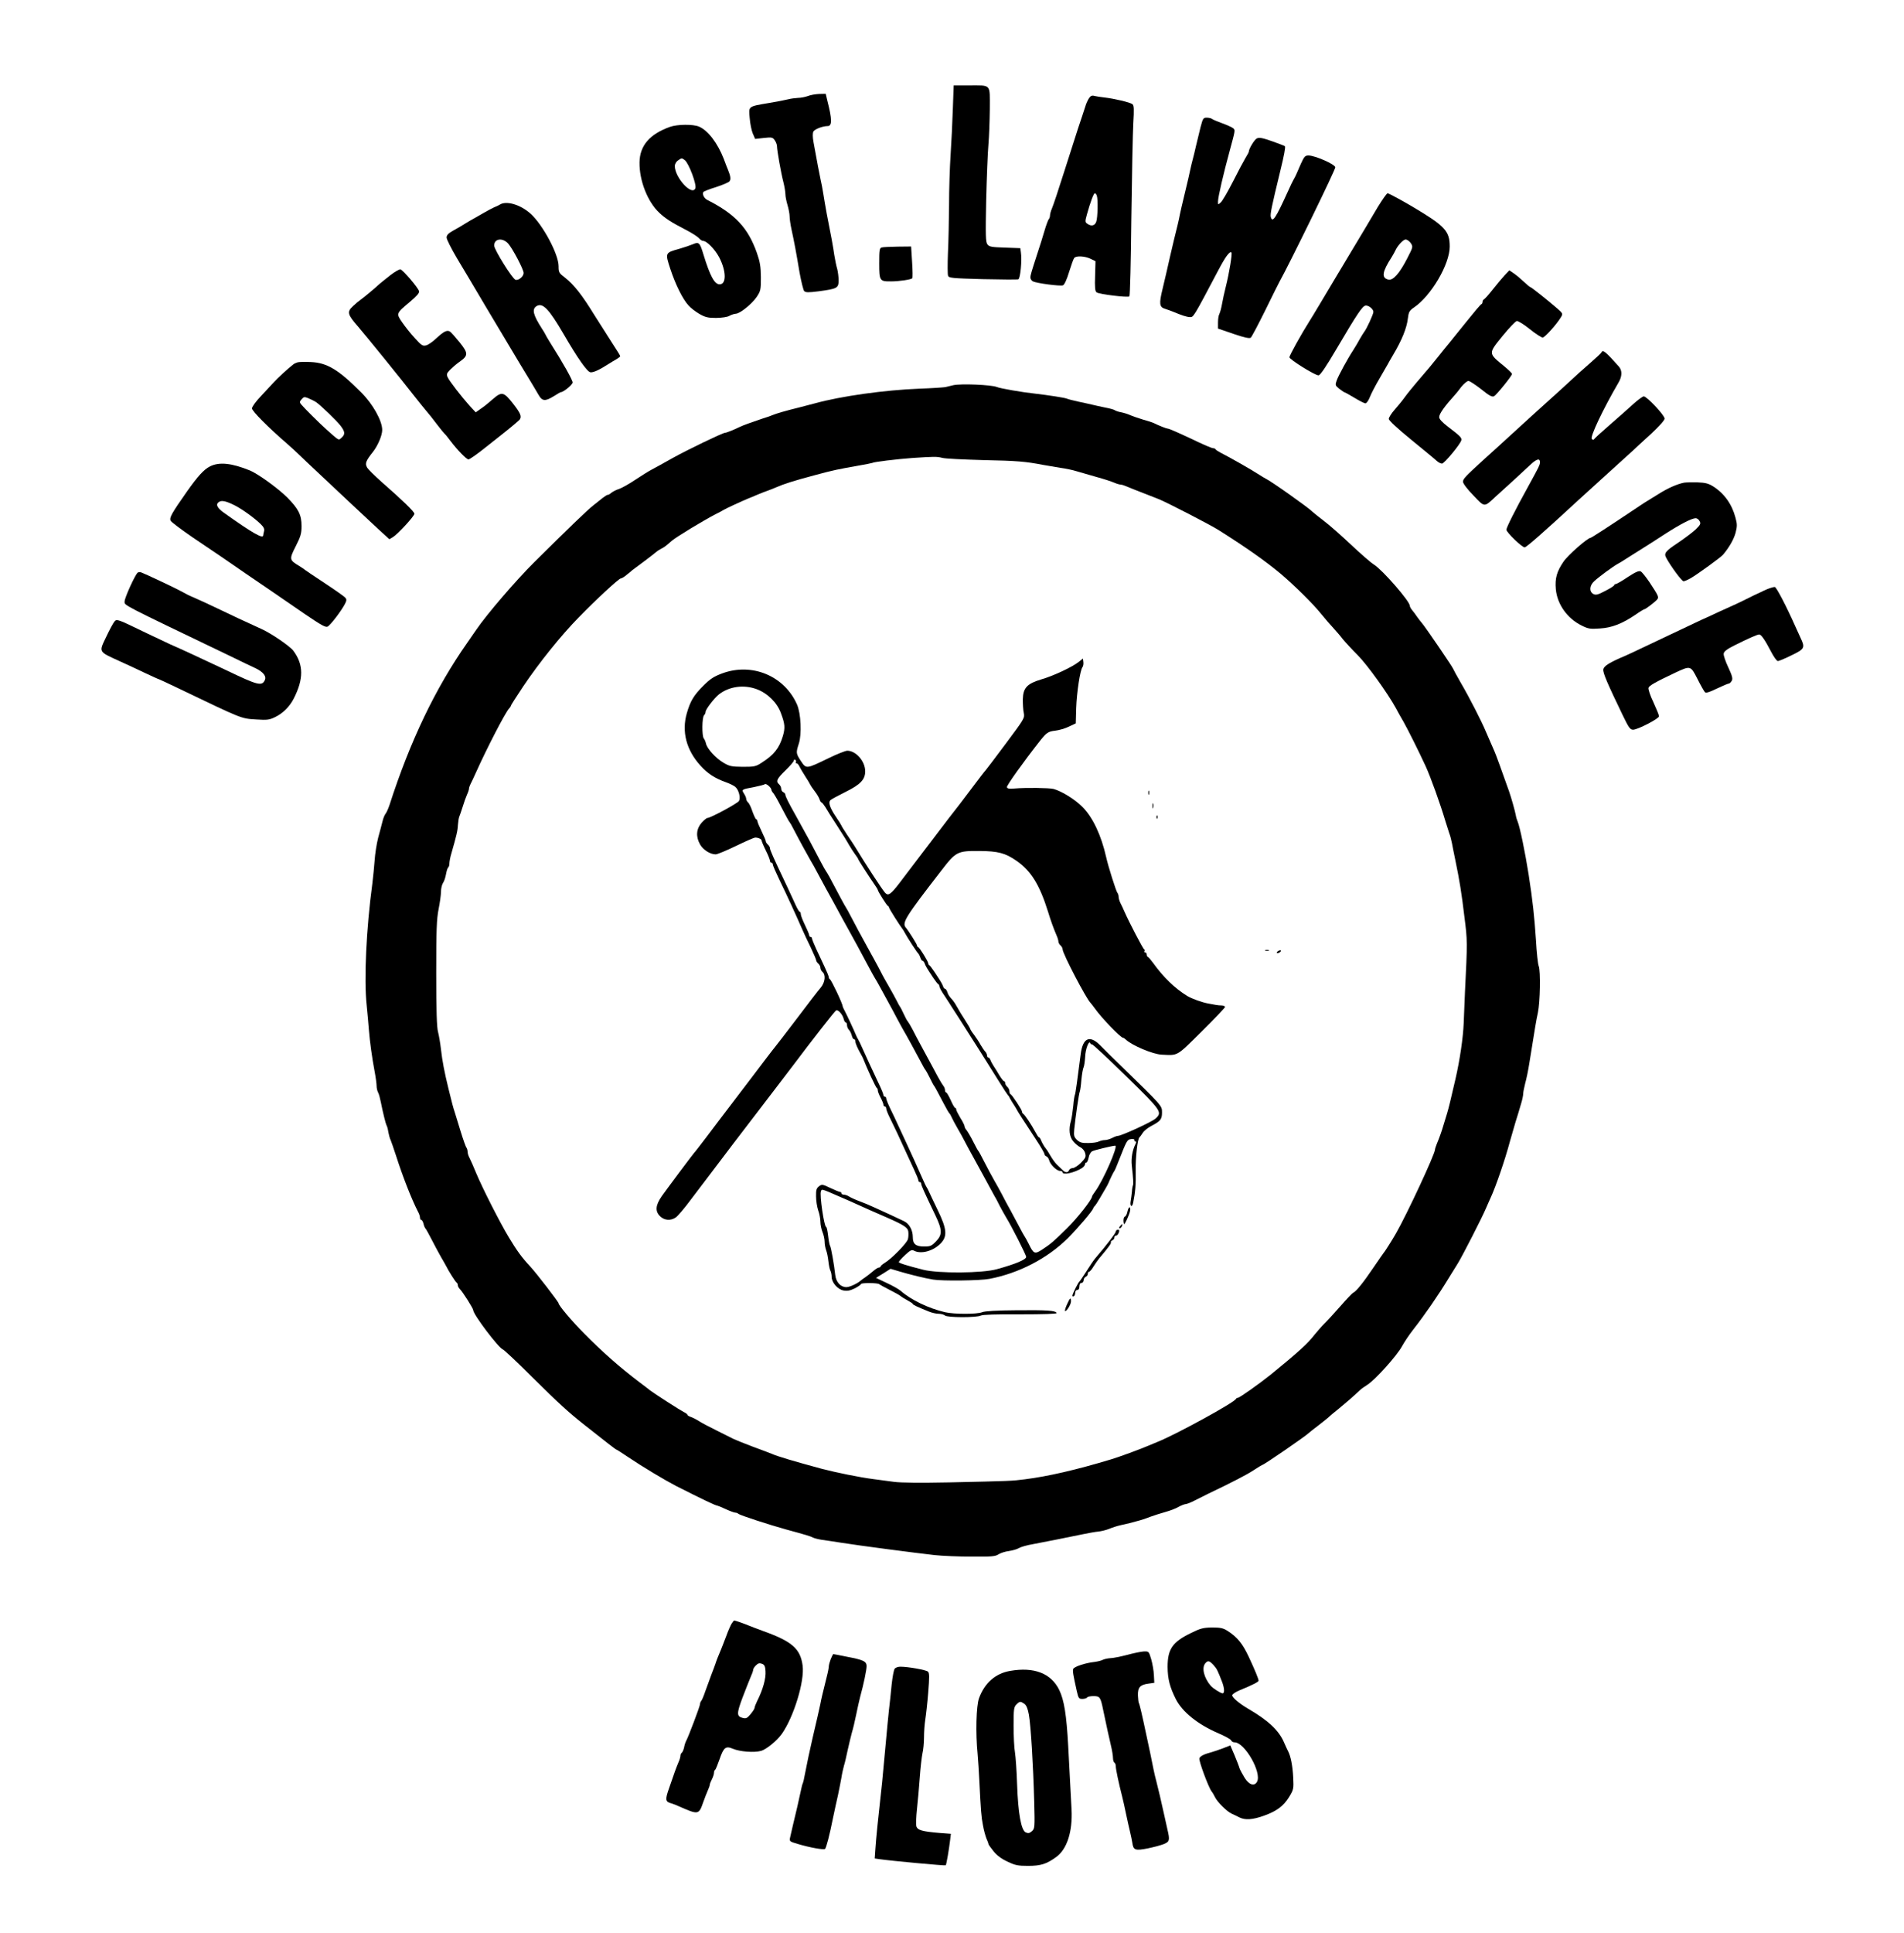 <?xml version="1.0" standalone="no"?>
<!DOCTYPE svg PUBLIC "-//W3C//DTD SVG 20010904//EN"
 "http://www.w3.org/TR/2001/REC-SVG-20010904/DTD/svg10.dtd">
<svg version="1.0" xmlns="http://www.w3.org/2000/svg"
 width="1360pt" height="1380pt" viewBox="0 0 1360 1380"
 preserveAspectRatio="xMidYMid meet">

<g transform="translate(0,1380) scale(0.1,-0.1)"
fill="#000000" stroke="none">
<path d="M6806 13023 c-3 -93 -10 -240 -16 -328 -6 -88 -11 -250 -11 -360 -1
-110 -4 -264 -8 -343 -3 -79 -3 -151 1 -161 6 -16 29 -18 247 -24 133 -3 248
-4 255 -1 14 5 27 136 18 193 l-4 29 -110 4 c-95 3 -112 6 -125 23 -13 17 -14
61 -9 315 4 162 11 340 16 395 5 55 9 170 10 256 0 184 14 169 -151 169 l-107
0 -6 -167z"/>
<path d="M5770 13114 c-19 -7 -51 -13 -70 -13 -19 -1 -51 -5 -70 -10 -19 -5
-80 -17 -135 -26 -154 -26 -148 -22 -140 -108 3 -39 13 -89 22 -110 l17 -39
62 7 c57 6 63 5 78 -17 9 -12 16 -32 16 -43 0 -28 28 -188 46 -257 8 -32 14
-70 14 -85 0 -16 7 -50 15 -77 8 -27 15 -63 15 -80 0 -17 6 -60 14 -96 18 -83
32 -155 57 -305 12 -66 27 -126 33 -133 11 -11 30 -11 102 -2 135 18 144 23
144 79 0 25 -5 62 -10 81 -6 19 -15 64 -21 100 -9 63 -20 124 -54 295 -8 44
-19 107 -24 140 -5 33 -14 80 -20 105 -9 42 -23 115 -50 264 -7 38 -7 65 -1
77 10 17 66 39 102 39 32 0 32 48 -3 183 l-11 47 -47 -1 c-25 -1 -62 -7 -81
-15z"/>
<path d="M7778 13098 c-9 -14 -21 -40 -26 -59 -6 -19 -15 -47 -21 -64 -12 -34
-28 -82 -131 -405 -39 -124 -78 -240 -86 -258 -8 -18 -14 -41 -14 -50 0 -10
-4 -22 -9 -27 -5 -6 -19 -44 -31 -85 -12 -41 -33 -109 -47 -150 -49 -151 -53
-165 -53 -182 0 -10 8 -21 18 -27 25 -13 196 -36 215 -28 10 4 27 41 43 94 15
48 31 94 37 101 13 17 76 14 117 -6 l35 -17 -3 -106 c-3 -79 0 -108 10 -116
17 -14 225 -39 235 -29 5 4 11 256 14 559 4 304 10 608 14 677 6 102 5 127 -6
136 -16 13 -130 40 -201 48 -27 3 -59 8 -71 11 -18 5 -28 0 -39 -17z m56 -694
c10 -25 7 -160 -4 -188 -10 -28 -36 -34 -64 -13 -16 11 -16 16 -2 67 24 87 48
150 56 150 4 0 11 -7 14 -16z"/>
<path d="M8576 12895 c-9 -36 -23 -95 -32 -132 -8 -38 -20 -84 -25 -103 -5
-19 -14 -55 -19 -80 -5 -25 -16 -72 -24 -105 -29 -119 -48 -201 -55 -240 -5
-22 -13 -58 -19 -80 -6 -22 -25 -103 -43 -180 -17 -77 -42 -184 -55 -238 -26
-106 -23 -130 18 -142 13 -4 37 -13 53 -19 67 -28 101 -39 124 -40 26 -1 24
-5 203 334 51 97 82 139 94 127 7 -7 -15 -144 -41 -247 -9 -36 -21 -89 -26
-119 -5 -29 -14 -62 -19 -72 -6 -10 -10 -37 -10 -62 l0 -43 111 -38 c79 -27
114 -34 123 -27 7 6 54 95 105 198 51 104 96 195 101 203 69 123 401 802 398
816 -4 22 -144 83 -191 84 -25 0 -31 -7 -54 -57 -14 -32 -29 -67 -34 -78 -5
-11 -13 -27 -18 -35 -5 -8 -24 -46 -41 -85 -88 -194 -111 -229 -123 -184 -5
20 6 74 68 329 27 109 38 170 33 176 -3 3 -45 19 -93 36 -72 25 -91 28 -109
19 -18 -11 -56 -74 -56 -94 0 -4 -11 -24 -24 -45 -12 -20 -53 -96 -89 -168
-36 -71 -75 -138 -87 -149 -20 -18 -20 -18 -20 6 0 32 39 200 84 364 39 144
40 146 25 159 -8 7 -43 23 -79 36 -36 13 -69 27 -74 32 -6 4 -22 8 -37 8 -24
0 -27 -5 -43 -65z"/>
<path d="M4785 12894 c-145 -52 -215 -134 -217 -253 -2 -131 58 -282 141 -360
44 -41 85 -68 188 -121 43 -22 85 -49 95 -60 9 -11 22 -20 30 -20 26 0 84 -59
115 -117 51 -98 53 -193 3 -193 -36 0 -68 58 -116 215 -25 83 -32 90 -75 71
-19 -8 -61 -22 -95 -32 -104 -29 -104 -28 -66 -144 37 -112 87 -213 129 -260
15 -18 51 -45 78 -61 42 -24 61 -29 120 -29 42 1 80 6 95 15 14 8 34 14 45 15
30 0 115 69 150 120 28 42 30 51 30 140 -1 78 -6 109 -29 175 -63 178 -154
276 -353 377 -24 12 -38 41 -29 57 4 5 44 21 90 35 46 15 89 33 96 41 11 13 9
36 -9 80 -5 11 -19 47 -31 80 -44 113 -112 203 -177 231 -41 18 -156 17 -208
-2z m106 -237 c29 -22 86 -174 76 -201 -23 -59 -147 76 -147 159 0 13 10 31
22 39 27 19 28 19 49 3z"/>
<path d="M9839 12318 c-34 -57 -68 -114 -76 -128 -8 -14 -22 -37 -31 -52 -9
-16 -93 -155 -186 -310 -93 -156 -178 -299 -191 -318 -59 -93 -145 -248 -145
-261 1 -16 182 -129 208 -129 12 0 53 60 131 193 143 243 182 301 204 305 21
4 57 -24 57 -45 0 -16 -48 -121 -66 -143 -6 -8 -20 -31 -31 -50 -10 -19 -30
-53 -44 -75 -45 -69 -108 -185 -121 -221 -12 -33 -11 -36 17 -59 17 -13 33
-24 36 -25 4 0 37 -18 73 -40 36 -22 72 -40 79 -40 8 0 22 20 31 43 9 24 40
84 69 133 29 50 56 96 60 104 4 8 21 38 37 65 63 105 98 192 106 260 6 48 11
57 43 79 123 83 256 309 256 435 0 112 -33 147 -267 286 -76 45 -169 95 -177
95 -5 0 -38 -46 -72 -102z m238 -254 c17 -26 16 -28 -25 -108 -56 -109 -102
-161 -136 -152 -50 12 -43 56 25 161 10 17 22 37 25 45 16 36 57 80 74 80 11
0 27 -12 37 -26z"/>
<path d="M3570 12339 c-8 -5 -26 -14 -40 -19 -14 -6 -47 -24 -75 -40 -27 -16
-59 -34 -70 -40 -11 -6 -38 -21 -60 -35 -22 -14 -61 -37 -87 -51 -36 -20 -48
-33 -48 -50 0 -13 33 -78 73 -146 41 -68 134 -224 207 -348 74 -124 185 -310
248 -415 64 -104 122 -202 131 -218 24 -41 46 -43 103 -8 27 17 51 31 54 31
19 0 84 54 84 69 0 18 -71 144 -155 276 -17 28 -35 57 -38 65 -4 8 -16 29 -27
45 -62 97 -72 137 -38 159 44 27 88 -18 193 -198 99 -171 169 -271 192 -274
21 -3 64 17 128 58 17 11 42 26 58 35 15 9 27 18 27 22 0 4 -24 43 -53 87 -29
45 -89 139 -133 209 -88 143 -145 215 -210 266 -41 31 -44 37 -44 80 0 86
-112 295 -200 375 -72 65 -173 95 -220 65z m59 -277 c31 -34 111 -185 111
-211 0 -24 -34 -54 -57 -49 -21 4 -152 213 -153 244 -1 50 58 59 99 16z"/>
<path d="M6298 12033 c-16 -4 -18 -18 -18 -113 0 -126 3 -130 87 -129 55 0
140 13 149 22 4 3 3 56 -1 116 l-7 111 -97 -1 c-53 -1 -104 -3 -113 -6z"/>
<path d="M2788 11835 c-32 -25 -66 -53 -77 -62 -27 -26 -111 -96 -135 -113
-12 -8 -36 -28 -55 -46 -44 -41 -39 -59 36 -145 54 -63 302 -368 404 -499 25
-32 59 -74 75 -93 34 -40 47 -57 93 -117 19 -25 39 -49 45 -55 6 -5 27 -30 45
-55 48 -63 113 -130 127 -130 9 0 63 38 124 87 8 6 65 51 125 99 61 48 113 93
117 98 16 23 6 46 -48 115 -66 84 -80 87 -144 31 -25 -22 -62 -53 -84 -67
l-38 -27 -42 45 c-61 68 -146 178 -158 205 -10 21 -7 29 17 54 16 16 45 41 65
55 66 46 66 62 3 141 -31 38 -62 73 -69 77 -22 12 -44 1 -97 -48 -26 -25 -59
-48 -74 -51 -24 -6 -33 0 -80 52 -30 32 -70 83 -90 112 -44 64 -44 64 54 146
51 43 69 64 66 77 -7 26 -116 153 -133 156 -8 1 -41 -18 -72 -42z"/>
<path d="M10746 11833 c-19 -21 -58 -67 -86 -103 -28 -36 -56 -66 -61 -68 -5
-2 -9 -10 -9 -17 0 -7 -4 -15 -9 -17 -5 -1 -52 -57 -105 -123 -53 -66 -110
-136 -125 -155 -16 -19 -51 -62 -77 -95 -48 -60 -67 -83 -159 -190 -27 -32
-64 -77 -81 -101 -17 -24 -50 -64 -73 -90 -22 -25 -41 -54 -41 -65 0 -11 59
-66 163 -151 89 -73 171 -140 181 -150 11 -10 27 -18 36 -18 16 0 132 139 138
167 4 17 -8 30 -95 96 -42 32 -63 55 -63 69 0 24 39 78 115 162 6 6 25 30 43
54 19 23 41 42 51 42 9 0 50 -27 91 -59 58 -47 78 -57 92 -50 18 10 128 146
128 159 0 5 -24 28 -52 52 -120 98 -119 91 -15 220 46 56 91 104 101 106 9 2
51 -24 92 -57 42 -34 84 -61 93 -61 15 0 99 93 131 146 14 24 13 26 -25 60
-72 62 -187 154 -194 154 -3 0 -24 17 -46 38 -22 21 -54 48 -72 60 l-32 22
-35 -37z"/>
<path d="M11438 11283 c-1 -5 -39 -39 -83 -78 -44 -38 -112 -99 -150 -135 -39
-36 -108 -99 -154 -140 -99 -89 -105 -95 -252 -229 -63 -58 -152 -139 -198
-180 -137 -125 -151 -140 -151 -161 0 -12 31 -53 74 -97 83 -87 75 -87 162 -6
23 21 81 74 130 118 48 44 103 95 122 113 40 36 62 41 62 12 0 -19 -9 -36 -88
-180 -88 -159 -152 -286 -152 -302 0 -19 114 -129 131 -126 15 3 135 108 384
338 39 36 113 103 165 150 122 110 186 168 226 205 18 17 75 70 128 118 57 53
96 97 96 108 0 24 -127 159 -149 159 -9 -1 -43 -26 -76 -56 -33 -30 -107 -96
-165 -146 -58 -50 -108 -96 -112 -102 -5 -8 -10 -8 -18 0 -14 14 79 211 191
403 26 44 27 85 3 113 -96 108 -115 124 -126 101z"/>
<path d="M2126 11213 c-10 -3 -24 -9 -30 -14 -41 -32 -114 -99 -140 -128 -17
-19 -59 -64 -93 -100 -35 -37 -63 -75 -63 -87 0 -19 116 -136 254 -255 22 -19
60 -54 86 -79 25 -25 78 -74 116 -110 191 -180 367 -344 442 -414 l83 -76 27
16 c35 22 152 149 152 166 0 14 -87 98 -231 224 -53 47 -102 95 -108 108 -15
27 -8 46 44 111 34 44 65 116 65 155 0 66 -67 186 -152 270 -160 161 -242 210
-358 215 -41 2 -84 1 -94 -2z m133 -285 c35 -25 146 -132 173 -167 33 -43 35
-62 8 -86 -23 -20 -13 -26 -110 60 -49 44 -157 151 -179 178 -12 15 -11 20 4
37 16 18 20 18 51 5 19 -8 43 -20 53 -27z"/>
<path d="M6810 11050 c-19 -5 -45 -11 -58 -14 -12 -2 -95 -8 -185 -11 -250
-10 -558 -53 -747 -105 -19 -5 -71 -18 -115 -30 -90 -22 -162 -43 -185 -53 -8
-4 -42 -16 -75 -26 -80 -27 -141 -49 -163 -60 -36 -18 -93 -41 -103 -41 -17 0
-272 -123 -374 -180 -75 -42 -116 -65 -154 -85 -19 -10 -70 -42 -114 -71 -43
-29 -95 -58 -115 -65 -20 -6 -45 -19 -56 -28 -10 -9 -21 -15 -25 -14 -3 1 -19
-9 -36 -22 -16 -13 -47 -37 -68 -54 -39 -30 -179 -165 -422 -406 -130 -129
-338 -371 -413 -481 -7 -11 -36 -53 -65 -94 -227 -323 -408 -702 -554 -1155
-9 -27 -22 -57 -29 -65 -7 -8 -17 -33 -22 -55 -6 -22 -19 -75 -31 -117 -11
-43 -22 -115 -25 -160 -3 -46 -11 -119 -16 -163 -44 -326 -61 -686 -41 -872 6
-59 13 -139 16 -178 7 -85 22 -195 41 -296 8 -42 14 -88 14 -103 0 -15 5 -36
11 -47 6 -11 14 -41 19 -67 15 -76 35 -156 41 -167 4 -5 10 -27 13 -49 4 -21
11 -46 16 -55 4 -9 22 -61 40 -116 46 -144 110 -308 156 -397 8 -14 14 -33 14
-42 0 -9 4 -16 9 -16 5 0 12 -12 16 -27 3 -15 10 -30 13 -33 4 -3 24 -39 45
-80 21 -41 51 -97 67 -125 16 -27 33 -57 37 -65 15 -32 68 -115 75 -118 4 -2
8 -10 8 -17 0 -8 6 -20 14 -28 22 -22 96 -139 96 -151 0 -31 181 -270 212
-281 9 -3 104 -92 210 -198 191 -189 256 -248 368 -337 162 -128 229 -180 233
-180 3 0 40 -24 83 -53 104 -70 263 -165 344 -207 190 -96 282 -140 294 -140
3 0 30 -11 60 -25 30 -14 61 -25 68 -25 8 0 18 -4 23 -9 12 -10 223 -79 340
-111 150 -41 173 -48 192 -58 10 -5 38 -12 63 -16 25 -3 88 -13 140 -21 124
-20 538 -74 665 -88 55 -6 174 -11 265 -11 143 -1 170 1 193 17 15 9 48 20 74
23 27 4 58 13 71 21 13 8 58 21 100 28 84 16 248 48 357 71 39 8 88 17 110 19
22 2 56 11 77 19 20 9 58 21 85 27 66 15 63 14 113 28 25 6 68 20 95 31 28 10
77 26 110 35 33 9 75 25 93 36 18 10 41 19 50 20 9 0 40 12 68 27 29 15 69 35
90 45 176 84 278 137 327 169 32 21 60 38 62 38 12 0 315 209 335 230 3 3 34
28 70 55 36 28 70 55 75 61 6 6 35 30 65 54 50 41 105 88 151 132 10 10 35 28
56 41 56 35 213 210 248 276 17 31 52 83 78 116 86 110 181 248 257 373 25 40
53 85 62 100 31 49 176 332 203 397 10 22 23 54 31 70 39 84 105 277 139 405
9 30 26 91 39 135 14 44 32 103 40 132 9 28 16 62 16 74 0 12 7 45 14 73 8 28
22 94 30 146 41 256 48 300 61 360 16 74 20 297 6 332 -6 13 -15 97 -20 188
-12 174 -22 269 -52 465 -25 159 -63 343 -79 380 -5 11 -11 31 -13 45 -6 32
-32 124 -48 170 -53 150 -93 260 -104 285 -23 54 -43 99 -61 140 -31 75 -121
250 -178 347 -31 54 -56 100 -56 102 0 8 -192 289 -219 322 -14 17 -33 41 -41
53 -8 13 -23 32 -32 43 -10 12 -18 26 -18 33 0 32 -194 255 -256 294 -23 14
-97 79 -165 143 -68 64 -155 141 -194 170 -38 29 -74 58 -80 64 -24 26 -297
220 -335 237 -8 4 -28 16 -45 27 -53 35 -213 126 -275 157 -19 10 -36 21 -38
26 -2 4 -10 7 -18 7 -7 0 -55 20 -106 44 -137 65 -207 96 -218 96 -8 0 -60 20
-100 40 -8 4 -42 15 -75 24 -33 10 -73 24 -90 31 -16 8 -46 17 -65 21 -19 3
-39 10 -45 14 -5 5 -37 14 -70 20 -33 7 -76 16 -95 21 -19 4 -64 15 -100 22
-36 8 -72 17 -80 21 -18 7 -128 24 -230 36 -87 9 -248 37 -270 47 -39 16 -255
25 -310 13z m-80 -519 c19 -6 152 -12 295 -16 242 -5 300 -10 430 -35 28 -5
81 -14 118 -20 38 -5 90 -16 115 -24 26 -8 90 -26 142 -41 52 -14 110 -33 128
-41 18 -8 39 -14 47 -14 8 0 29 -7 47 -15 18 -8 69 -28 113 -45 44 -17 93 -36
110 -43 60 -24 372 -185 430 -222 198 -125 334 -221 442 -311 97 -82 233 -216
288 -285 29 -36 69 -82 88 -102 19 -21 50 -56 68 -80 19 -23 68 -76 109 -117
68 -69 213 -271 270 -375 11 -22 37 -67 56 -100 30 -53 112 -217 157 -315 36
-79 103 -264 142 -395 10 -33 22 -71 27 -85 6 -14 14 -45 19 -70 5 -25 15 -79
24 -120 31 -149 45 -238 65 -405 22 -172 22 -177 4 -540 -2 -60 -7 -159 -9
-220 -4 -104 -28 -266 -59 -400 -38 -163 -45 -194 -60 -245 -9 -30 -21 -68
-26 -85 -11 -39 -30 -92 -47 -132 -7 -17 -13 -36 -13 -41 0 -31 -198 -457
-278 -597 -29 -51 -83 -136 -92 -145 -3 -3 -33 -47 -68 -98 -75 -111 -126
-174 -148 -183 -5 -2 -45 -44 -89 -94 -43 -49 -95 -106 -115 -125 -19 -19 -50
-55 -69 -78 -50 -65 -115 -124 -316 -288 -79 -63 -221 -164 -233 -164 -5 0
-12 -4 -14 -8 -9 -25 -428 -254 -558 -306 -25 -10 -54 -22 -65 -27 -52 -23
-221 -85 -270 -99 -249 -75 -449 -121 -615 -142 -94 -12 -97 -12 -541 -22
-204 -4 -342 -3 -394 4 -44 6 -111 15 -150 20 -94 12 -261 46 -365 73 -196 53
-314 88 -355 106 -11 5 -72 28 -135 51 -63 24 -126 49 -140 56 -14 7 -67 33
-118 59 -51 25 -110 56 -130 69 -20 13 -47 26 -59 30 -13 4 -23 11 -23 15 0 4
-12 13 -27 20 -21 10 -203 127 -238 153 -5 5 -44 34 -85 65 -132 100 -260 213
-388 343 -87 87 -182 200 -182 215 0 9 -159 216 -205 265 -58 62 -94 112 -150
205 -62 102 -191 356 -234 460 -18 44 -39 92 -47 107 -8 14 -14 35 -14 45 0
10 -4 23 -8 29 -5 5 -23 56 -41 114 -18 58 -37 121 -43 140 -12 36 -19 63 -44
165 -30 122 -45 202 -54 282 -5 45 -15 102 -21 125 -9 30 -13 153 -13 418 0
315 3 388 17 459 9 46 17 102 17 125 0 23 7 51 15 63 8 11 17 39 21 62 4 23
11 44 15 47 5 3 9 16 9 28 0 13 6 46 14 72 37 129 45 162 47 204 2 25 6 52 10
60 4 8 14 40 24 70 9 30 23 69 31 87 8 17 14 36 14 42 0 6 4 19 9 29 5 9 24
49 41 87 79 176 207 423 236 456 8 8 14 18 14 22 0 3 40 66 89 139 111 165
270 363 393 488 125 129 289 280 302 280 6 0 25 11 41 25 17 13 35 28 40 33 6
4 46 35 90 67 44 33 82 63 85 66 3 3 16 12 29 19 27 14 29 15 81 60 35 29 225
144 310 188 25 12 52 27 60 32 14 9 131 63 175 81 11 4 40 16 65 27 25 10 61
25 80 31 19 7 44 17 55 22 58 25 120 45 285 89 123 33 152 39 299 65 52 9 98
18 102 20 10 7 176 27 284 35 154 10 177 11 215 1z"/>
<path d="M7705 9074 c-45 -36 -181 -100 -265 -124 -104 -31 -132 -61 -134
-143 0 -34 2 -78 7 -98 7 -36 3 -42 -130 -220 -75 -101 -140 -186 -143 -189
-4 -3 -43 -54 -89 -115 -45 -60 -89 -118 -97 -128 -16 -19 -95 -122 -269 -351
-55 -73 -126 -166 -158 -208 -65 -85 -83 -97 -106 -71 -22 25 -137 201 -216
331 -6 10 -29 45 -53 80 -23 35 -42 65 -42 68 0 2 -17 30 -39 62 -44 65 -57
105 -38 120 6 6 53 31 103 56 110 54 144 90 144 149 0 72 -66 147 -128 147
-13 0 -74 -24 -135 -54 -159 -77 -158 -77 -196 -20 -36 55 -36 59 -15 125 22
67 15 215 -13 279 -90 204 -320 300 -532 223 -62 -23 -87 -39 -138 -90 -67
-67 -92 -108 -117 -195 -38 -131 -4 -263 97 -374 51 -57 103 -91 182 -119 28
-10 58 -25 67 -33 25 -21 40 -79 26 -101 -11 -18 -203 -121 -224 -121 -7 0
-26 -16 -43 -35 -38 -44 -42 -99 -10 -155 22 -38 72 -70 111 -70 11 0 77 27
145 60 68 33 130 60 137 60 22 0 46 -11 46 -21 0 -5 13 -37 30 -71 17 -34 30
-67 30 -75 0 -7 5 -13 10 -13 6 0 10 -5 10 -12 0 -7 20 -53 44 -103 60 -123
122 -259 166 -360 12 -27 39 -86 61 -130 21 -45 39 -86 39 -92 0 -6 7 -16 15
-23 8 -7 15 -20 15 -30 0 -10 7 -23 15 -30 25 -21 18 -75 -13 -112 -16 -18
-93 -118 -172 -223 -79 -104 -147 -192 -150 -195 -3 -3 -41 -52 -85 -110 -43
-58 -138 -181 -209 -275 -71 -93 -164 -215 -205 -270 -42 -55 -78 -102 -82
-105 -8 -8 -189 -250 -231 -309 -47 -67 -50 -110 -12 -146 31 -29 74 -32 110
-8 14 9 63 66 108 127 147 195 456 601 595 781 47 61 112 146 145 190 116 155
288 375 298 381 13 8 46 -28 54 -60 3 -14 10 -26 15 -26 5 0 9 -9 9 -19 0 -11
6 -26 13 -33 8 -7 17 -26 21 -41 3 -15 11 -27 16 -27 6 0 10 -7 10 -16 0 -14
15 -48 41 -94 5 -8 12 -22 15 -30 27 -69 90 -206 97 -208 4 -2 7 -10 7 -18 0
-8 9 -31 20 -51 11 -21 20 -43 20 -50 0 -7 5 -13 10 -13 6 0 10 -7 10 -15 0
-8 13 -41 29 -72 26 -52 70 -145 121 -258 10 -22 32 -70 49 -106 17 -36 31
-71 31 -77 0 -7 5 -12 10 -12 6 0 10 -5 10 -12 0 -11 17 -50 101 -225 50 -104
51 -139 4 -187 -31 -32 -40 -36 -84 -36 -60 0 -81 18 -81 67 0 50 -25 96 -63
114 -17 8 -57 27 -87 41 -30 14 -84 39 -120 55 -36 17 -87 38 -115 48 -27 10
-59 25 -70 32 -11 7 -27 13 -37 13 -10 0 -18 5 -18 10 0 6 -5 10 -10 10 -6 0
-37 13 -69 28 -56 27 -61 27 -81 12 -18 -14 -22 -26 -21 -72 0 -31 7 -75 15
-99 9 -24 16 -61 16 -82 0 -21 7 -54 15 -74 8 -19 15 -50 15 -69 0 -18 5 -45
11 -61 6 -15 13 -50 16 -78 3 -27 9 -58 14 -67 5 -9 9 -29 9 -44 0 -41 43 -90
85 -98 27 -5 47 -1 80 15 25 13 45 27 45 31 0 10 122 9 130 -1 3 -3 36 -21 73
-40 38 -19 74 -39 80 -45 7 -6 29 -20 50 -31 20 -11 37 -22 37 -25 0 -6 30
-20 114 -54 21 -9 53 -16 70 -16 18 0 38 -6 45 -12 15 -16 227 -16 256 -1 13
7 113 10 282 9 167 0 262 3 260 9 -6 18 -66 22 -284 20 -148 -1 -228 -6 -248
-14 -36 -15 -199 -15 -265 0 -118 28 -242 87 -317 153 -13 11 -58 37 -100 56
l-76 36 52 32 52 33 67 -20 c74 -22 176 -47 237 -57 65 -11 335 -8 402 5 210
40 413 145 560 290 69 69 175 193 182 214 2 7 7 14 11 17 4 3 20 27 36 55 16
27 34 59 41 70 7 11 15 27 19 35 14 34 39 85 44 90 3 3 20 43 38 90 45 115 53
129 71 135 20 6 37 2 34 -7 -2 -5 2 -8 7 -8 6 0 7 -6 1 -17 -22 -43 -33 -103
-27 -154 11 -99 13 -134 8 -143 -2 -4 -6 -25 -7 -45 -2 -20 -6 -51 -9 -68 -7
-37 11 -47 18 -10 15 73 20 134 18 227 -2 97 13 228 27 240 4 3 14 17 23 31 9
15 36 36 60 49 67 35 78 48 78 97 0 49 4 44 -295 335 -55 53 -120 117 -144
142 -77 79 -127 57 -142 -61 -23 -183 -37 -281 -41 -289 -3 -5 -9 -41 -12 -80
-4 -39 -11 -87 -16 -105 -18 -62 -12 -115 16 -148 14 -17 37 -36 52 -43 15 -8
29 -25 33 -42 7 -25 3 -34 -30 -68 -21 -21 -48 -38 -59 -38 -11 0 -22 -7 -26
-15 -7 -20 -28 -19 -48 3 -10 9 -27 26 -39 37 -11 11 -33 40 -47 65 -14 25
-29 47 -32 50 -9 9 -30 45 -36 63 -4 9 -9 17 -13 17 -4 0 -15 17 -26 38 -27
51 -77 126 -87 130 -4 2 -8 9 -8 15 0 13 -71 120 -82 125 -5 2 -8 12 -8 22 0
9 -7 23 -15 30 -8 7 -15 19 -15 26 0 8 -4 14 -8 14 -5 0 -19 19 -33 41 -13 23
-32 53 -42 68 -9 14 -20 34 -23 44 -4 9 -10 17 -15 17 -5 0 -9 6 -9 14 0 8 -6
21 -13 28 -7 7 -22 29 -33 48 -10 19 -31 51 -46 71 -16 20 -28 40 -28 43 0 3
-17 32 -37 63 -21 32 -46 73 -56 92 -10 19 -24 40 -30 47 -28 31 -35 42 -41
62 -4 12 -11 22 -16 22 -4 0 -11 8 -14 18 -7 19 -16 34 -61 102 -17 25 -33 47
-37 48 -5 2 -8 9 -8 14 0 13 -61 112 -72 116 -5 2 -8 7 -8 12 0 8 -61 105 -80
127 -29 34 -3 76 252 405 106 138 116 143 273 142 134 -1 185 -14 267 -71 103
-72 164 -171 224 -363 18 -60 39 -118 60 -167 8 -17 14 -38 14 -46 0 -8 7 -20
15 -27 8 -7 15 -20 15 -28 0 -31 171 -357 199 -382 3 -3 17 -21 31 -40 46 -66
185 -210 202 -210 4 0 13 -6 20 -13 43 -41 192 -104 254 -107 121 -6 104 -16
287 165 92 91 167 170 167 175 0 6 -10 10 -22 11 -13 0 -32 2 -43 4 -11 2 -36
7 -55 10 -44 8 -117 34 -150 54 -88 54 -170 133 -244 236 -16 22 -33 42 -38
43 -4 2 -8 10 -8 18 0 8 -5 14 -11 14 -5 0 -8 4 -5 9 4 5 2 11 -2 13 -8 3
-105 189 -140 268 -8 19 -21 47 -29 62 -7 14 -13 35 -13 45 0 10 -4 23 -9 29
-9 10 -65 186 -80 254 -35 156 -96 286 -171 360 -54 54 -147 111 -205 127 -32
8 -199 10 -280 3 -38 -3 -50 -1 -53 10 -2 12 118 180 236 330 47 59 58 67 109
73 27 3 72 16 98 29 l49 23 3 110 c4 113 28 271 45 292 5 6 8 23 6 37 l-3 24
-30 -24z m-2299 -195 c77 -29 145 -96 172 -171 29 -77 31 -104 14 -163 -26
-87 -64 -135 -152 -191 -41 -27 -53 -29 -135 -29 -80 1 -95 4 -137 29 -55 32
-116 99 -125 136 -3 14 -10 31 -16 38 -14 17 -13 150 2 165 6 6 11 17 11 25 0
17 61 97 95 124 73 57 178 72 271 37z m279 -520 c-4 -5 -1 -9 5 -9 6 0 15 -10
20 -22 6 -13 24 -43 40 -68 16 -25 33 -52 36 -60 4 -8 19 -31 34 -50 15 -19
30 -45 34 -57 4 -13 11 -23 15 -23 3 0 15 -15 26 -32 10 -18 48 -78 84 -133
36 -55 74 -116 84 -135 11 -19 30 -49 43 -67 13 -17 24 -34 24 -37 0 -5 78
-126 121 -188 11 -15 19 -30 19 -32 0 -10 64 -111 72 -114 4 -2 8 -7 8 -11 0
-8 80 -134 98 -156 4 -5 11 -17 15 -25 16 -31 88 -142 98 -150 3 -3 9 -15 13
-27 4 -13 11 -23 16 -23 4 0 11 -8 14 -17 7 -20 16 -35 61 -103 17 -25 33 -46
38 -48 4 -2 7 -9 7 -15 0 -7 16 -37 37 -67 20 -30 46 -71 58 -90 13 -19 63
-98 112 -175 49 -77 108 -169 130 -205 23 -36 65 -103 94 -150 29 -47 56 -87
59 -90 4 -3 10 -12 13 -20 4 -8 16 -28 27 -45 11 -16 23 -37 27 -45 8 -15 36
-58 140 -217 29 -44 53 -86 53 -92 0 -7 6 -14 14 -17 8 -3 17 -16 20 -28 7
-30 54 -76 77 -76 11 0 19 -4 19 -10 0 -22 86 -3 138 30 12 8 22 20 22 27 0 7
4 13 10 13 5 0 12 16 16 35 3 20 15 40 25 45 14 8 147 40 165 40 23 0 -86
-249 -143 -326 -13 -17 -23 -34 -23 -37 0 -21 -106 -156 -179 -227 -95 -94
-116 -112 -179 -153 -51 -33 -60 -29 -94 42 -13 25 -25 48 -28 51 -3 3 -20 34
-39 70 -19 36 -48 90 -64 120 -17 30 -44 80 -59 110 -16 30 -42 78 -58 105
-16 28 -46 84 -67 125 -21 41 -40 77 -43 80 -4 3 -21 34 -39 70 -18 36 -40 72
-47 81 -8 8 -14 21 -14 27 0 6 -13 34 -30 60 -16 27 -30 54 -30 61 0 6 -3 11
-7 11 -5 0 -19 25 -32 55 -14 30 -28 55 -33 55 -4 0 -8 8 -8 17 0 9 -6 24 -13
32 -8 9 -39 63 -69 121 -31 58 -72 134 -92 170 -19 36 -46 85 -58 110 -13 25
-28 50 -33 56 -6 6 -19 31 -30 55 -11 24 -22 46 -25 49 -3 3 -14 23 -25 45
-11 22 -36 67 -55 100 -19 33 -46 80 -58 105 -13 25 -34 65 -48 90 -14 25 -39
70 -55 100 -17 30 -35 64 -41 75 -13 23 -15 27 -64 120 -20 39 -40 75 -44 80
-6 9 -35 61 -116 215 -11 19 -21 37 -24 40 -3 3 -18 30 -34 60 -63 121 -102
194 -182 337 -52 92 -74 137 -74 148 0 7 -7 15 -15 19 -8 3 -15 14 -15 24 0
11 -7 25 -15 32 -25 21 -17 39 45 99 33 32 60 64 60 70 0 7 5 9 10 6 6 -4 8
-11 5 -16z m-175 -198 c0 -5 6 -16 13 -23 6 -7 26 -40 43 -73 55 -105 69 -130
74 -135 3 -3 17 -27 31 -55 35 -68 97 -181 119 -219 11 -17 32 -56 48 -86 16
-30 44 -82 62 -115 40 -72 65 -117 115 -210 21 -38 47 -86 58 -105 27 -48 65
-118 122 -225 26 -49 51 -94 55 -100 4 -5 22 -37 40 -70 18 -33 45 -82 60
-110 15 -27 42 -77 59 -110 18 -33 36 -67 41 -75 19 -31 104 -187 129 -235 14
-27 28 -52 32 -55 3 -3 16 -27 30 -55 13 -27 26 -52 29 -55 5 -5 21 -34 74
-135 17 -33 34 -62 38 -65 4 -3 11 -17 17 -30 6 -14 24 -47 40 -75 16 -27 41
-72 55 -100 14 -27 40 -75 57 -105 17 -30 54 -98 82 -150 28 -52 59 -108 68
-125 10 -16 28 -50 40 -75 13 -25 33 -61 45 -81 38 -61 144 -270 144 -283 0
-19 -75 -51 -210 -88 -103 -29 -418 -31 -525 -4 -122 31 -175 48 -175 55 0 4
20 27 45 50 37 35 48 40 64 31 50 -26 136 -3 189 51 51 52 46 104 -22 243 -30
61 -56 118 -60 126 -3 8 -10 22 -15 30 -6 8 -21 40 -34 70 -42 95 -68 152
-104 230 -19 41 -48 104 -65 140 -16 36 -43 92 -59 125 -16 33 -29 66 -29 73
0 6 -4 12 -10 12 -5 0 -10 5 -10 12 0 6 -13 39 -29 72 -49 103 -102 219 -123
266 -11 25 -24 52 -29 60 -5 8 -12 22 -15 30 -12 30 -66 146 -80 172 -8 15
-15 30 -15 33 1 16 -81 189 -91 193 -5 2 -8 9 -8 15 0 6 -14 40 -31 76 -17 36
-44 94 -60 128 -16 35 -29 67 -29 73 0 5 -4 10 -10 10 -5 0 -10 6 -10 13 0 6
-14 39 -30 72 -16 33 -30 68 -30 78 0 9 -3 17 -8 17 -4 0 -18 24 -31 53 -13
28 -40 88 -61 132 -103 217 -120 256 -120 269 0 7 -7 19 -15 26 -8 7 -15 18
-15 24 0 6 -14 38 -30 71 -16 33 -30 66 -30 73 0 6 -4 12 -8 12 -4 0 -16 25
-27 55 -10 31 -24 60 -32 66 -7 6 -13 18 -13 26 0 7 -7 24 -16 37 -18 29 -17
30 71 46 39 8 74 17 79 21 9 7 46 -25 46 -40z m2289 -1817 c4 3 114 -100 244
-227 256 -250 261 -258 210 -304 -27 -24 -243 -123 -268 -123 -7 0 -26 -7 -41
-15 -16 -8 -39 -15 -52 -15 -13 0 -32 -5 -43 -10 -10 -6 -44 -11 -75 -11 -45
-1 -60 3 -81 22 -21 21 -24 30 -20 74 8 80 34 263 40 272 2 4 8 41 11 82 4 41
11 82 16 91 4 8 9 42 11 75 2 55 28 123 37 96 2 -6 7 -9 11 -7z m-1804 -1087
c44 -19 100 -43 125 -55 25 -11 72 -32 105 -47 33 -14 83 -36 110 -48 123 -54
150 -72 153 -101 2 -16 1 -40 -3 -54 -7 -28 -118 -141 -166 -169 -16 -10 -29
-21 -29 -25 0 -4 -6 -8 -12 -8 -7 0 -27 -13 -44 -28 -18 -15 -42 -34 -54 -42
-12 -8 -28 -19 -34 -25 -25 -21 -78 -45 -100 -45 -42 0 -74 35 -80 87 -8 75
-30 197 -37 208 -4 6 -10 38 -14 73 -4 34 -10 62 -14 62 -14 0 -48 228 -37
255 6 17 5 17 131 -38z"/>
<path d="M8202 8140 c0 -14 2 -19 5 -12 2 6 2 18 0 25 -3 6 -5 1 -5 -13z"/>
<path d="M8232 8045 c0 -16 2 -22 5 -12 2 9 2 23 0 30 -3 6 -5 -1 -5 -18z"/>
<path d="M8261 7964 c0 -11 3 -14 6 -6 3 7 2 16 -1 19 -3 4 -6 -2 -5 -13z"/>
<path d="M9038 7013 c6 -2 18 -2 25 0 6 3 1 5 -13 5 -14 0 -19 -2 -12 -5z"/>
<path d="M9130 7010 c-8 -5 -12 -11 -9 -14 2 -3 11 -1 19 4 8 5 12 11 9 14 -2
3 -11 1 -19 -4z"/>
<path d="M8053 5149 c-3 -17 -11 -33 -18 -35 -10 -4 -13 -32 -6 -54 3 -9 38
67 43 94 3 14 1 26 -4 26 -5 0 -11 -14 -15 -31z"/>
<path d="M8000 5045 c-7 -9 -8 -15 -2 -15 5 0 12 7 16 15 3 8 4 15 2 15 -2 0
-9 -7 -16 -15z"/>
<path d="M7970 5007 c0 -11 -61 -91 -149 -194 -10 -12 -38 -53 -61 -90 -24
-37 -46 -70 -50 -73 -9 -7 -50 -89 -50 -101 0 -6 5 -7 10 -4 6 3 10 15 10 26
0 10 7 19 15 19 9 0 15 9 15 25 0 16 6 25 15 25 8 0 15 9 15 19 0 10 7 21 15
25 8 3 15 12 15 21 0 8 4 15 9 15 5 0 20 17 32 38 13 20 31 46 40 57 69 82 88
108 84 115 -3 4 2 10 10 14 8 3 15 12 15 21 0 8 5 14 11 13 6 -2 15 7 20 20 6
17 5 22 -6 22 -8 0 -15 -6 -15 -13z"/>
<path d="M7622 4488 c-11 -24 -17 -45 -15 -48 8 -9 43 45 43 68 0 32 -7 27
-28 -20z"/>
<path d="M1500 10470 c-44 -22 -88 -71 -165 -180 -109 -155 -127 -187 -116
-208 5 -10 76 -63 156 -118 189 -127 257 -174 380 -259 55 -38 143 -98 195
-133 52 -36 157 -108 233 -160 109 -74 142 -93 157 -86 20 10 98 112 124 162
12 23 13 33 3 44 -7 9 -73 55 -147 104 -74 49 -137 91 -140 94 -3 3 -21 16
-41 28 -73 44 -74 48 -27 141 36 71 42 92 42 145 0 80 -21 122 -103 205 -66
65 -208 168 -266 192 -131 53 -219 62 -285 29z m180 -280 c52 -27 137 -88 181
-131 23 -22 29 -36 25 -52 -3 -12 -6 -25 -6 -29 0 -28 -77 16 -282 162 -50 35
-60 62 -31 78 19 11 52 3 113 -28z"/>
<path d="M12030 10354 c-51 -10 -117 -39 -188 -84 -40 -25 -84 -52 -97 -60
-13 -8 -55 -36 -92 -61 -143 -96 -286 -189 -292 -189 -23 -2 -162 -124 -193
-170 -48 -70 -62 -119 -55 -197 10 -108 82 -209 184 -259 48 -24 62 -26 131
-21 86 5 159 34 254 98 31 22 60 39 63 39 9 0 78 53 92 70 13 17 9 26 -55 123
-25 37 -53 72 -62 77 -13 7 -36 -3 -93 -40 -41 -28 -80 -50 -86 -50 -6 0 -11
-4 -11 -8 0 -5 -29 -23 -64 -41 -53 -28 -67 -31 -85 -22 -31 17 -28 61 7 92
36 33 130 102 167 123 17 9 42 24 56 34 15 9 62 39 105 66 44 27 124 79 178
114 106 68 190 112 218 112 10 0 22 -9 28 -21 10 -18 6 -26 -30 -61 -23 -21
-80 -64 -125 -94 -89 -59 -101 -74 -84 -106 32 -60 112 -168 124 -168 8 0 31
10 52 22 51 30 215 149 231 168 45 54 76 109 89 156 12 47 12 62 -1 109 -25
95 -80 172 -159 222 -33 21 -56 27 -112 29 -38 1 -81 0 -95 -2z"/>
<path d="M984 9712 c-18 -13 -94 -180 -94 -206 0 -30 -38 -10 760 -393 69 -34
147 -71 173 -83 59 -28 83 -60 67 -89 -21 -41 -53 -32 -270 72 -167 79 -333
156 -405 187 -11 5 -85 40 -165 78 -215 104 -215 104 -233 84 -8 -10 -34 -57
-57 -106 -55 -115 -60 -106 95 -177 50 -22 132 -61 183 -85 51 -24 95 -44 98
-44 2 0 64 -29 137 -64 463 -222 446 -216 559 -223 76 -5 92 -3 133 17 56 27
104 75 133 132 72 141 71 242 -2 341 -23 32 -156 123 -226 155 -133 61 -216
99 -315 147 -60 29 -132 62 -160 74 -51 22 -59 26 -110 54 -36 20 -253 122
-276 130 -9 3 -20 2 -25 -1z"/>
<path d="M12640 9600 c-14 -4 -65 -28 -115 -52 -49 -25 -106 -52 -125 -61 -19
-9 -71 -32 -115 -52 -44 -21 -105 -49 -135 -62 -53 -25 -166 -78 -395 -187
-60 -29 -125 -59 -143 -67 -114 -48 -157 -74 -160 -99 -3 -25 30 -101 139
-327 43 -89 53 -103 74 -103 33 0 185 79 185 96 0 8 -18 52 -40 100 -23 47
-38 94 -35 103 5 16 47 40 195 110 106 49 106 49 155 -47 23 -46 47 -88 53
-94 8 -8 32 0 86 26 42 20 80 36 86 36 5 0 14 9 20 20 8 15 3 35 -25 95 -20
42 -35 86 -33 98 2 16 24 33 83 62 96 48 158 75 171 75 14 0 42 -41 84 -122
19 -37 41 -68 49 -68 7 0 51 18 97 41 94 45 99 54 65 125 -10 21 -26 57 -36
79 -62 140 -137 285 -148 284 -7 0 -23 -4 -37 -9z"/>
<path d="M5226 2208 c-8 -13 -26 -54 -40 -93 -15 -38 -30 -79 -35 -90 -20 -47
-34 -82 -41 -105 -5 -14 -18 -50 -30 -80 -11 -30 -30 -82 -42 -115 -11 -33
-24 -64 -29 -69 -5 -6 -9 -16 -9 -24 0 -14 -83 -233 -99 -262 -5 -9 -12 -30
-15 -48 -4 -17 -12 -34 -17 -37 -5 -4 -9 -13 -9 -22 0 -8 -6 -29 -14 -46 -8
-18 -19 -48 -26 -67 -7 -19 -25 -71 -40 -115 -30 -84 -28 -99 13 -110 12 -4
36 -12 52 -20 146 -64 146 -64 179 30 10 28 24 64 32 82 8 17 14 35 14 41 0 5
7 23 15 38 8 16 15 37 15 46 0 9 3 19 8 21 4 3 18 37 32 77 29 84 44 96 95 74
51 -21 152 -29 201 -15 38 10 115 74 149 122 85 121 163 376 148 487 -16 121
-76 173 -283 247 -41 15 -88 33 -105 40 -28 12 -94 35 -101 35 -2 0 -10 -10
-18 -22z m242 -339 c4 -52 -18 -132 -61 -217 -9 -19 -17 -39 -17 -45 0 -7 -13
-27 -29 -46 -23 -28 -32 -33 -55 -27 -45 11 -45 31 -2 146 27 70 49 126 62
157 8 17 14 36 14 42 0 6 9 20 20 31 15 15 25 17 42 11 18 -6 24 -17 26 -52z"/>
<path d="M8506 2140 c-132 -64 -166 -115 -166 -242 1 -86 15 -142 59 -230 47
-92 157 -180 303 -243 47 -20 89 -43 92 -51 3 -8 14 -14 24 -14 73 0 196 -216
161 -281 -19 -35 -57 -23 -89 28 -16 26 -32 56 -36 67 -3 12 -19 53 -35 92
l-31 72 -51 -20 c-29 -11 -65 -23 -82 -28 -54 -14 -82 -28 -88 -44 -6 -16 65
-207 87 -236 7 -8 18 -27 25 -42 18 -36 84 -101 118 -117 16 -7 41 -19 56 -27
41 -20 92 -17 172 11 94 33 143 70 183 135 32 53 33 58 29 140 -4 83 -18 153
-37 188 -5 9 -18 38 -29 63 -36 84 -114 157 -256 239 -66 39 -116 82 -113 97
2 8 26 24 53 35 91 37 135 60 135 68 0 13 -28 80 -70 170 -45 96 -83 142 -152
186 -31 20 -51 24 -110 24 -64 -1 -83 -6 -152 -40z m161 -227 c25 -28 30 -38
64 -126 15 -42 17 -77 2 -77 -13 0 -69 35 -85 54 -48 56 -66 128 -39 160 19
22 28 20 58 -11z"/>
<path d="M8050 1984 c-47 -12 -100 -23 -118 -23 -18 -1 -42 -6 -53 -11 -10 -6
-38 -13 -61 -16 -66 -7 -146 -34 -152 -50 -5 -14 -1 -40 25 -156 12 -53 15
-58 40 -58 16 0 31 5 34 10 3 6 24 10 45 10 46 0 51 -7 69 -95 27 -129 43
-202 57 -261 8 -33 14 -72 14 -87 0 -14 5 -29 10 -32 6 -3 10 -15 10 -27 0
-20 21 -120 45 -213 7 -27 20 -86 29 -130 9 -44 22 -100 28 -125 6 -25 13 -59
16 -77 7 -53 21 -58 111 -40 43 9 95 23 115 31 40 17 43 27 25 103 -6 27 -17
75 -24 108 -19 87 -44 194 -56 239 -6 21 -15 60 -20 85 -5 25 -16 79 -24 118
-9 40 -22 103 -30 140 -25 119 -45 205 -50 213 -3 4 -6 29 -7 54 -2 58 15 77
74 85 l43 6 -3 55 c-1 30 -10 81 -19 113 -17 56 -17 57 -52 56 -20 -1 -74 -12
-121 -25z"/>
<path d="M5934 1955 c-7 -19 -14 -42 -14 -52 0 -9 -6 -42 -14 -72 -32 -129
-39 -158 -46 -196 -8 -39 -25 -113 -56 -245 -18 -78 -41 -185 -55 -259 -5 -30
-12 -58 -14 -62 -3 -4 -10 -29 -15 -56 -6 -26 -17 -77 -25 -113 -22 -91 -45
-190 -52 -222 -5 -24 -2 -27 54 -43 85 -26 187 -44 196 -36 9 9 33 100 57 221
11 52 27 127 36 165 8 39 19 93 24 122 4 28 13 66 18 85 6 18 18 69 27 113 10
44 23 100 30 125 8 25 21 81 30 125 9 44 22 103 29 130 25 90 46 192 46 219 0
34 -23 45 -140 67 -52 11 -96 19 -98 19 -2 0 -10 -16 -18 -35z"/>
<path d="M6391 1886 c-7 -8 -16 -59 -22 -113 -5 -54 -14 -138 -20 -188 -5 -49
-14 -138 -19 -197 -6 -60 -14 -156 -20 -215 -5 -60 -14 -148 -20 -198 -17
-152 -32 -297 -37 -372 l-5 -72 33 -5 c82 -12 470 -48 474 -44 5 4 24 115 32
184 l5 41 -79 6 c-129 11 -161 20 -168 50 -3 12 -1 67 5 122 6 55 15 157 20
226 5 70 14 147 19 170 6 24 11 76 11 114 0 39 4 95 9 126 5 31 15 118 21 194
9 113 9 140 -2 150 -13 12 -141 35 -197 35 -16 0 -34 -6 -40 -14z"/>
<path d="M7215 1870 c-105 -18 -182 -86 -222 -195 -20 -55 -25 -247 -10 -400
4 -44 9 -127 12 -185 11 -221 14 -261 26 -322 6 -35 18 -77 25 -95 8 -17 14
-34 14 -38 0 -5 17 -28 37 -53 24 -30 58 -55 100 -74 54 -26 75 -30 146 -30
91 0 132 13 201 63 77 55 118 181 110 339 -2 36 -6 112 -9 170 -3 58 -10 186
-15 285 -12 221 -29 327 -64 399 -58 119 -180 166 -351 136z m102 -235 c14
-10 24 -33 32 -77 14 -78 31 -359 38 -618 5 -189 4 -196 -16 -214 -17 -15 -26
-17 -44 -9 -33 15 -55 135 -62 345 -3 92 -10 193 -15 225 -6 32 -10 118 -10
191 0 119 2 134 20 152 24 24 29 24 57 5z"/>
</g>
</svg>
